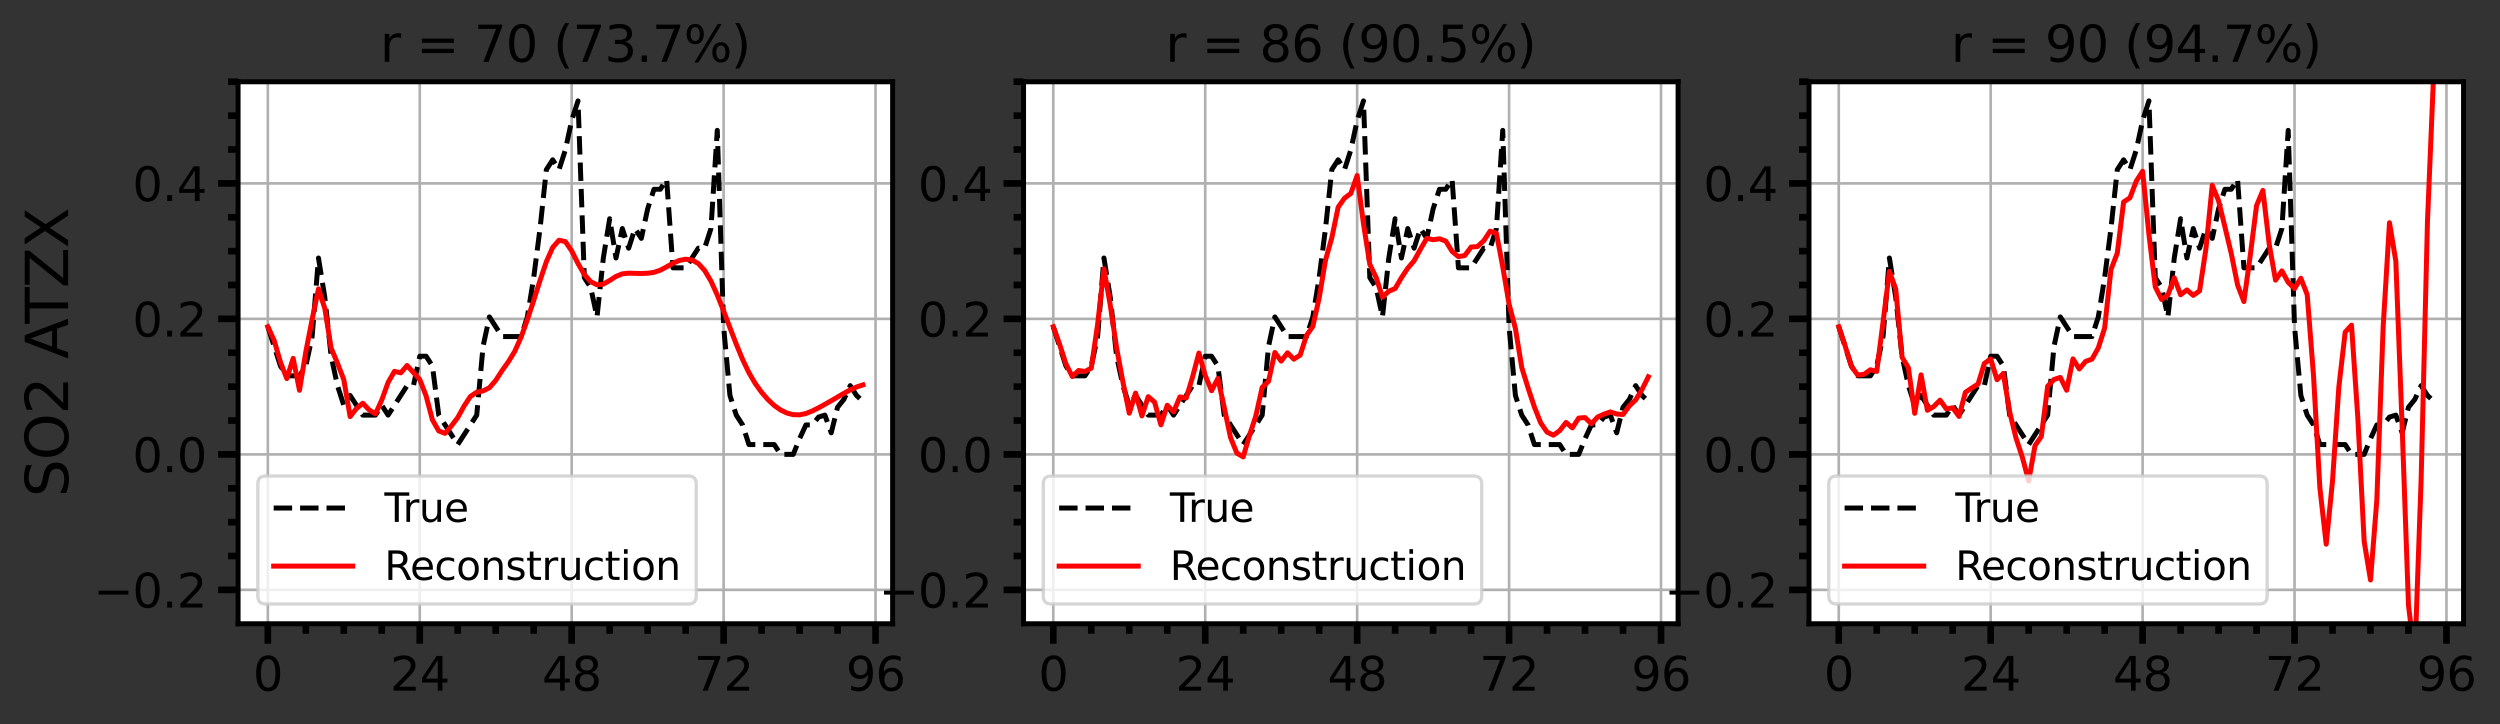 <?xml version="1.0" encoding="utf-8" standalone="no"?>
<!DOCTYPE svg PUBLIC "-//W3C//DTD SVG 1.1//EN"
  "http://www.w3.org/Graphics/SVG/1.1/DTD/svg11.dtd">
<svg xmlns:xlink="http://www.w3.org/1999/xlink" width="752.198pt" height="217.927pt" viewBox="0 0 752.198 217.927" xmlns="http://www.w3.org/2000/svg" version="1.1">
 <rect x="0" y="0" width="752.198" height="217.927" fill="#333333" stroke="none"/>
 <defs>
  <style type="text/css">*{stroke-linejoin: round; stroke-linecap: butt}</style>
 </defs>
 <g id="figure_1">
  <g id="patch_1">
   <path d="M 0 217.927 
L 752.198 217.927 
L 752.198 0 
L 0 0 
L 0 217.927 
z
" style="fill: none"/>
  </g>
  <g id="axes_1">
   <g id="patch_2">
    <path d="M 71.633 187.678 
L 268.574 187.678 
L 268.574 24.598 
L 71.633 24.598 
z
" style="fill: #ffffff"/>
   </g>
   <g id="matplotlib.axis_1">
    <g id="xtick_1">
     <g id="line2d_1">
      <path d="M 80.585 187.678 
L 80.585 24.598 
" clip-path="url(#pb3cd18df4e)" style="fill: none; stroke: #b0b0b0; stroke-width: 0.8; stroke-linecap: square"/>
     </g>
     <g id="line2d_2">
      <defs>
       <path id="m4b102b897f" d="M 0 0 
L 0 6 
" style="stroke: #000000; stroke-width: 2"/>
      </defs>
      <g>
       <use xlink:href="#m4b102b897f" x="80.585" y="187.678" style="stroke: #000000; stroke-width: 2"/>
      </g>
     </g>
     <g id="text_1">
      <!-- 0 -->
      <g transform="translate(76.131 207.815)scale(0.14 -0.14)">
       <defs>
        <path id="DejaVuSans-30" d="M 2034 4250 
Q 1547 4250 1301 3770 
Q 1056 3291 1056 2328 
Q 1056 1369 1301 889 
Q 1547 409 2034 409 
Q 2525 409 2770 889 
Q 3016 1369 3016 2328 
Q 3016 3291 2770 3770 
Q 2525 4250 2034 4250 
z
M 2034 4750 
Q 2819 4750 3233 4129 
Q 3647 3509 3647 2328 
Q 3647 1150 3233 529 
Q 2819 -91 2034 -91 
Q 1250 -91 836 529 
Q 422 1150 422 2328 
Q 422 3509 836 4129 
Q 1250 4750 2034 4750 
z
" transform="scale(0.016)"/>
       </defs>
       <use xlink:href="#DejaVuSans-30"/>
      </g>
     </g>
    </g>
    <g id="xtick_2">
     <g id="line2d_3">
      <path d="M 126.296 187.678 
L 126.296 24.598 
" clip-path="url(#pb3cd18df4e)" style="fill: none; stroke: #b0b0b0; stroke-width: 0.8; stroke-linecap: square"/>
     </g>
     <g id="line2d_4">
      <g>
       <use xlink:href="#m4b102b897f" x="126.296" y="187.678" style="stroke: #000000; stroke-width: 2"/>
      </g>
     </g>
     <g id="text_2">
      <!-- 24 -->
      <g transform="translate(117.389 207.815)scale(0.14 -0.14)">
       <defs>
        <path id="DejaVuSans-32" d="M 1228 531 
L 3431 531 
L 3431 0 
L 469 0 
L 469 531 
Q 828 903 1448 1529 
Q 2069 2156 2228 2338 
Q 2531 2678 2651 2914 
Q 2772 3150 2772 3378 
Q 2772 3750 2511 3984 
Q 2250 4219 1831 4219 
Q 1534 4219 1204 4116 
Q 875 4013 500 3803 
L 500 4441 
Q 881 4594 1212 4672 
Q 1544 4750 1819 4750 
Q 2544 4750 2975 4387 
Q 3406 4025 3406 3419 
Q 3406 3131 3298 2873 
Q 3191 2616 2906 2266 
Q 2828 2175 2409 1742 
Q 1991 1309 1228 531 
z
" transform="scale(0.016)"/>
        <path id="DejaVuSans-34" d="M 2419 4116 
L 825 1625 
L 2419 1625 
L 2419 4116 
z
M 2253 4666 
L 3047 4666 
L 3047 1625 
L 3713 1625 
L 3713 1100 
L 3047 1100 
L 3047 0 
L 2419 0 
L 2419 1100 
L 313 1100 
L 313 1709 
L 2253 4666 
z
" transform="scale(0.016)"/>
       </defs>
       <use xlink:href="#DejaVuSans-32"/>
       <use xlink:href="#DejaVuSans-34" x="63.623"/>
      </g>
     </g>
    </g>
    <g id="xtick_3">
     <g id="line2d_5">
      <path d="M 172.008 187.678 
L 172.008 24.598 
" clip-path="url(#pb3cd18df4e)" style="fill: none; stroke: #b0b0b0; stroke-width: 0.8; stroke-linecap: square"/>
     </g>
     <g id="line2d_6">
      <g>
       <use xlink:href="#m4b102b897f" x="172.008" y="187.678" style="stroke: #000000; stroke-width: 2"/>
      </g>
     </g>
     <g id="text_3">
      <!-- 48 -->
      <g transform="translate(163.1 207.815)scale(0.14 -0.14)">
       <defs>
        <path id="DejaVuSans-38" d="M 2034 2216 
Q 1584 2216 1326 1975 
Q 1069 1734 1069 1313 
Q 1069 891 1326 650 
Q 1584 409 2034 409 
Q 2484 409 2743 651 
Q 3003 894 3003 1313 
Q 3003 1734 2745 1975 
Q 2488 2216 2034 2216 
z
M 1403 2484 
Q 997 2584 770 2862 
Q 544 3141 544 3541 
Q 544 4100 942 4425 
Q 1341 4750 2034 4750 
Q 2731 4750 3128 4425 
Q 3525 4100 3525 3541 
Q 3525 3141 3298 2862 
Q 3072 2584 2669 2484 
Q 3125 2378 3379 2068 
Q 3634 1759 3634 1313 
Q 3634 634 3220 271 
Q 2806 -91 2034 -91 
Q 1263 -91 848 271 
Q 434 634 434 1313 
Q 434 1759 690 2068 
Q 947 2378 1403 2484 
z
M 1172 3481 
Q 1172 3119 1398 2916 
Q 1625 2713 2034 2713 
Q 2441 2713 2670 2916 
Q 2900 3119 2900 3481 
Q 2900 3844 2670 4047 
Q 2441 4250 2034 4250 
Q 1625 4250 1398 4047 
Q 1172 3844 1172 3481 
z
" transform="scale(0.016)"/>
       </defs>
       <use xlink:href="#DejaVuSans-34"/>
       <use xlink:href="#DejaVuSans-38" x="63.623"/>
      </g>
     </g>
    </g>
    <g id="xtick_4">
     <g id="line2d_7">
      <path d="M 217.72 187.678 
L 217.72 24.598 
" clip-path="url(#pb3cd18df4e)" style="fill: none; stroke: #b0b0b0; stroke-width: 0.8; stroke-linecap: square"/>
     </g>
     <g id="line2d_8">
      <g>
       <use xlink:href="#m4b102b897f" x="217.72" y="187.678" style="stroke: #000000; stroke-width: 2"/>
      </g>
     </g>
     <g id="text_4">
      <!-- 72 -->
      <g transform="translate(208.812 207.815)scale(0.14 -0.14)">
       <defs>
        <path id="DejaVuSans-37" d="M 525 4666 
L 3525 4666 
L 3525 4397 
L 1831 0 
L 1172 0 
L 2766 4134 
L 525 4134 
L 525 4666 
z
" transform="scale(0.016)"/>
       </defs>
       <use xlink:href="#DejaVuSans-37"/>
       <use xlink:href="#DejaVuSans-32" x="63.623"/>
      </g>
     </g>
    </g>
    <g id="xtick_5">
     <g id="line2d_9">
      <path d="M 263.431 187.678 
L 263.431 24.598 
" clip-path="url(#pb3cd18df4e)" style="fill: none; stroke: #b0b0b0; stroke-width: 0.8; stroke-linecap: square"/>
     </g>
     <g id="line2d_10">
      <g>
       <use xlink:href="#m4b102b897f" x="263.431" y="187.678" style="stroke: #000000; stroke-width: 2"/>
      </g>
     </g>
     <g id="text_5">
      <!-- 96 -->
      <g transform="translate(254.524 207.815)scale(0.14 -0.14)">
       <defs>
        <path id="DejaVuSans-39" d="M 703 97 
L 703 672 
Q 941 559 1184 500 
Q 1428 441 1663 441 
Q 2288 441 2617 861 
Q 2947 1281 2994 2138 
Q 2813 1869 2534 1725 
Q 2256 1581 1919 1581 
Q 1219 1581 811 2004 
Q 403 2428 403 3163 
Q 403 3881 828 4315 
Q 1253 4750 1959 4750 
Q 2769 4750 3195 4129 
Q 3622 3509 3622 2328 
Q 3622 1225 3098 567 
Q 2575 -91 1691 -91 
Q 1453 -91 1209 -44 
Q 966 3 703 97 
z
M 1959 2075 
Q 2384 2075 2632 2365 
Q 2881 2656 2881 3163 
Q 2881 3666 2632 3958 
Q 2384 4250 1959 4250 
Q 1534 4250 1286 3958 
Q 1038 3666 1038 3163 
Q 1038 2656 1286 2365 
Q 1534 2075 1959 2075 
z
" transform="scale(0.016)"/>
        <path id="DejaVuSans-36" d="M 2113 2584 
Q 1688 2584 1439 2293 
Q 1191 2003 1191 1497 
Q 1191 994 1439 701 
Q 1688 409 2113 409 
Q 2538 409 2786 701 
Q 3034 994 3034 1497 
Q 3034 2003 2786 2293 
Q 2538 2584 2113 2584 
z
M 3366 4563 
L 3366 3988 
Q 3128 4100 2886 4159 
Q 2644 4219 2406 4219 
Q 1781 4219 1451 3797 
Q 1122 3375 1075 2522 
Q 1259 2794 1537 2939 
Q 1816 3084 2150 3084 
Q 2853 3084 3261 2657 
Q 3669 2231 3669 1497 
Q 3669 778 3244 343 
Q 2819 -91 2113 -91 
Q 1303 -91 875 529 
Q 447 1150 447 2328 
Q 447 3434 972 4092 
Q 1497 4750 2381 4750 
Q 2619 4750 2861 4703 
Q 3103 4656 3366 4563 
z
" transform="scale(0.016)"/>
       </defs>
       <use xlink:href="#DejaVuSans-39"/>
       <use xlink:href="#DejaVuSans-36" x="63.623"/>
      </g>
     </g>
    </g>
    <g id="xtick_6">
     <g id="line2d_11">
      <defs>
       <path id="m756b0dbf30" d="M 0 0 
L 0 3 
" style="stroke: #000000; stroke-width: 2"/>
      </defs>
      <g>
       <use xlink:href="#m756b0dbf30" x="92.012" y="187.678" style="stroke: #000000; stroke-width: 2"/>
      </g>
     </g>
    </g>
    <g id="xtick_7">
     <g id="line2d_12">
      <g>
       <use xlink:href="#m756b0dbf30" x="103.44" y="187.678" style="stroke: #000000; stroke-width: 2"/>
      </g>
     </g>
    </g>
    <g id="xtick_8">
     <g id="line2d_13">
      <g>
       <use xlink:href="#m756b0dbf30" x="114.868" y="187.678" style="stroke: #000000; stroke-width: 2"/>
      </g>
     </g>
    </g>
    <g id="xtick_9">
     <g id="line2d_14">
      <g>
       <use xlink:href="#m756b0dbf30" x="137.724" y="187.678" style="stroke: #000000; stroke-width: 2"/>
      </g>
     </g>
    </g>
    <g id="xtick_10">
     <g id="line2d_15">
      <g>
       <use xlink:href="#m756b0dbf30" x="149.152" y="187.678" style="stroke: #000000; stroke-width: 2"/>
      </g>
     </g>
    </g>
    <g id="xtick_11">
     <g id="line2d_16">
      <g>
       <use xlink:href="#m756b0dbf30" x="160.58" y="187.678" style="stroke: #000000; stroke-width: 2"/>
      </g>
     </g>
    </g>
    <g id="xtick_12">
     <g id="line2d_17">
      <g>
       <use xlink:href="#m756b0dbf30" x="183.436" y="187.678" style="stroke: #000000; stroke-width: 2"/>
      </g>
     </g>
    </g>
    <g id="xtick_13">
     <g id="line2d_18">
      <g>
       <use xlink:href="#m756b0dbf30" x="194.864" y="187.678" style="stroke: #000000; stroke-width: 2"/>
      </g>
     </g>
    </g>
    <g id="xtick_14">
     <g id="line2d_19">
      <g>
       <use xlink:href="#m756b0dbf30" x="206.292" y="187.678" style="stroke: #000000; stroke-width: 2"/>
      </g>
     </g>
    </g>
    <g id="xtick_15">
     <g id="line2d_20">
      <g>
       <use xlink:href="#m756b0dbf30" x="229.148" y="187.678" style="stroke: #000000; stroke-width: 2"/>
      </g>
     </g>
    </g>
    <g id="xtick_16">
     <g id="line2d_21">
      <g>
       <use xlink:href="#m756b0dbf30" x="240.575" y="187.678" style="stroke: #000000; stroke-width: 2"/>
      </g>
     </g>
    </g>
    <g id="xtick_17">
     <g id="line2d_22">
      <g>
       <use xlink:href="#m756b0dbf30" x="252.003" y="187.678" style="stroke: #000000; stroke-width: 2"/>
      </g>
     </g>
    </g>
   </g>
   <g id="matplotlib.axis_2">
    <g id="ytick_1">
     <g id="line2d_23">
      <path d="M 71.633 177.485 
L 268.574 177.485 
" clip-path="url(#pb3cd18df4e)" style="fill: none; stroke: #b0b0b0; stroke-width: 0.8; stroke-linecap: square"/>
     </g>
     <g id="line2d_24">
      <defs>
       <path id="m29f025a87b" d="M 0 0 
L -6 0 
" style="stroke: #000000; stroke-width: 2"/>
      </defs>
      <g>
       <use xlink:href="#m29f025a87b" x="71.633" y="177.485" style="stroke: #000000; stroke-width: 2"/>
      </g>
     </g>
     <g id="text_6">
      <!-- −0.2 -->
      <g transform="translate(28.137 182.804)scale(0.14 -0.14)">
       <defs>
        <path id="DejaVuSans-2212" d="M 678 2272 
L 4684 2272 
L 4684 1741 
L 678 1741 
L 678 2272 
z
" transform="scale(0.016)"/>
        <path id="DejaVuSans-2e" d="M 684 794 
L 1344 794 
L 1344 0 
L 684 0 
L 684 794 
z
" transform="scale(0.016)"/>
       </defs>
       <use xlink:href="#DejaVuSans-2212"/>
       <use xlink:href="#DejaVuSans-30" x="83.789"/>
       <use xlink:href="#DejaVuSans-2e" x="147.412"/>
       <use xlink:href="#DejaVuSans-32" x="179.199"/>
      </g>
     </g>
    </g>
    <g id="ytick_2">
     <g id="line2d_25">
      <path d="M 71.633 136.715 
L 268.574 136.715 
" clip-path="url(#pb3cd18df4e)" style="fill: none; stroke: #b0b0b0; stroke-width: 0.8; stroke-linecap: square"/>
     </g>
     <g id="line2d_26">
      <g>
       <use xlink:href="#m29f025a87b" x="71.633" y="136.715" style="stroke: #000000; stroke-width: 2"/>
      </g>
     </g>
     <g id="text_7">
      <!-- 0.0 -->
      <g transform="translate(39.868 142.034)scale(0.14 -0.14)">
       <use xlink:href="#DejaVuSans-30"/>
       <use xlink:href="#DejaVuSans-2e" x="63.623"/>
       <use xlink:href="#DejaVuSans-30" x="95.41"/>
      </g>
     </g>
    </g>
    <g id="ytick_3">
     <g id="line2d_27">
      <path d="M 71.633 95.945 
L 268.574 95.945 
" clip-path="url(#pb3cd18df4e)" style="fill: none; stroke: #b0b0b0; stroke-width: 0.8; stroke-linecap: square"/>
     </g>
     <g id="line2d_28">
      <g>
       <use xlink:href="#m29f025a87b" x="71.633" y="95.945" style="stroke: #000000; stroke-width: 2"/>
      </g>
     </g>
     <g id="text_8">
      <!-- 0.2 -->
      <g transform="translate(39.868 101.264)scale(0.14 -0.14)">
       <use xlink:href="#DejaVuSans-30"/>
       <use xlink:href="#DejaVuSans-2e" x="63.623"/>
       <use xlink:href="#DejaVuSans-32" x="95.41"/>
      </g>
     </g>
    </g>
    <g id="ytick_4">
     <g id="line2d_29">
      <path d="M 71.633 55.175 
L 268.574 55.175 
" clip-path="url(#pb3cd18df4e)" style="fill: none; stroke: #b0b0b0; stroke-width: 0.8; stroke-linecap: square"/>
     </g>
     <g id="line2d_30">
      <g>
       <use xlink:href="#m29f025a87b" x="71.633" y="55.175" style="stroke: #000000; stroke-width: 2"/>
      </g>
     </g>
     <g id="text_9">
      <!-- 0.4 -->
      <g transform="translate(39.868 60.494)scale(0.14 -0.14)">
       <use xlink:href="#DejaVuSans-30"/>
       <use xlink:href="#DejaVuSans-2e" x="63.623"/>
       <use xlink:href="#DejaVuSans-34" x="95.41"/>
      </g>
     </g>
    </g>
    <g id="ytick_5">
     <g id="line2d_31">
      <defs>
       <path id="m6d7a4b6258" d="M 0 0 
L -3 0 
" style="stroke: #000000; stroke-width: 2"/>
      </defs>
      <g>
       <use xlink:href="#m6d7a4b6258" x="71.633" y="167.293" style="stroke: #000000; stroke-width: 2"/>
      </g>
     </g>
    </g>
    <g id="ytick_6">
     <g id="line2d_32">
      <g>
       <use xlink:href="#m6d7a4b6258" x="71.633" y="157.1" style="stroke: #000000; stroke-width: 2"/>
      </g>
     </g>
    </g>
    <g id="ytick_7">
     <g id="line2d_33">
      <g>
       <use xlink:href="#m6d7a4b6258" x="71.633" y="146.908" style="stroke: #000000; stroke-width: 2"/>
      </g>
     </g>
    </g>
    <g id="ytick_8">
     <g id="line2d_34">
      <g>
       <use xlink:href="#m6d7a4b6258" x="71.633" y="126.523" style="stroke: #000000; stroke-width: 2"/>
      </g>
     </g>
    </g>
    <g id="ytick_9">
     <g id="line2d_35">
      <g>
       <use xlink:href="#m6d7a4b6258" x="71.633" y="116.33" style="stroke: #000000; stroke-width: 2"/>
      </g>
     </g>
    </g>
    <g id="ytick_10">
     <g id="line2d_36">
      <g>
       <use xlink:href="#m6d7a4b6258" x="71.633" y="106.138" style="stroke: #000000; stroke-width: 2"/>
      </g>
     </g>
    </g>
    <g id="ytick_11">
     <g id="line2d_37">
      <g>
       <use xlink:href="#m6d7a4b6258" x="71.633" y="85.753" style="stroke: #000000; stroke-width: 2"/>
      </g>
     </g>
    </g>
    <g id="ytick_12">
     <g id="line2d_38">
      <g>
       <use xlink:href="#m6d7a4b6258" x="71.633" y="75.56" style="stroke: #000000; stroke-width: 2"/>
      </g>
     </g>
    </g>
    <g id="ytick_13">
     <g id="line2d_39">
      <g>
       <use xlink:href="#m6d7a4b6258" x="71.633" y="65.368" style="stroke: #000000; stroke-width: 2"/>
      </g>
     </g>
    </g>
    <g id="ytick_14">
     <g id="line2d_40">
      <g>
       <use xlink:href="#m6d7a4b6258" x="71.633" y="44.983" style="stroke: #000000; stroke-width: 2"/>
      </g>
     </g>
    </g>
    <g id="ytick_15">
     <g id="line2d_41">
      <g>
       <use xlink:href="#m6d7a4b6258" x="71.633" y="34.79" style="stroke: #000000; stroke-width: 2"/>
      </g>
     </g>
    </g>
    <g id="ytick_16">
     <g id="line2d_42">
      <g>
       <use xlink:href="#m6d7a4b6258" x="71.633" y="24.598" style="stroke: #000000; stroke-width: 2"/>
      </g>
     </g>
    </g>
    <g id="text_10">
     <!-- SO2 ATZX -->
     <g transform="translate(20.497 149.568)rotate(-90)scale(0.175 -0.175)">
      <defs>
       <path id="DejaVuSans-53" d="M 3425 4513 
L 3425 3897 
Q 3066 4069 2747 4153 
Q 2428 4238 2131 4238 
Q 1616 4238 1336 4038 
Q 1056 3838 1056 3469 
Q 1056 3159 1242 3001 
Q 1428 2844 1947 2747 
L 2328 2669 
Q 3034 2534 3370 2195 
Q 3706 1856 3706 1288 
Q 3706 609 3251 259 
Q 2797 -91 1919 -91 
Q 1588 -91 1214 -16 
Q 841 59 441 206 
L 441 856 
Q 825 641 1194 531 
Q 1563 422 1919 422 
Q 2459 422 2753 634 
Q 3047 847 3047 1241 
Q 3047 1584 2836 1778 
Q 2625 1972 2144 2069 
L 1759 2144 
Q 1053 2284 737 2584 
Q 422 2884 422 3419 
Q 422 4038 858 4394 
Q 1294 4750 2059 4750 
Q 2388 4750 2728 4690 
Q 3069 4631 3425 4513 
z
" transform="scale(0.016)"/>
       <path id="DejaVuSans-4f" d="M 2522 4238 
Q 1834 4238 1429 3725 
Q 1025 3213 1025 2328 
Q 1025 1447 1429 934 
Q 1834 422 2522 422 
Q 3209 422 3611 934 
Q 4013 1447 4013 2328 
Q 4013 3213 3611 3725 
Q 3209 4238 2522 4238 
z
M 2522 4750 
Q 3503 4750 4090 4092 
Q 4678 3434 4678 2328 
Q 4678 1225 4090 567 
Q 3503 -91 2522 -91 
Q 1538 -91 948 565 
Q 359 1222 359 2328 
Q 359 3434 948 4092 
Q 1538 4750 2522 4750 
z
" transform="scale(0.016)"/>
       <path id="DejaVuSans-20" transform="scale(0.016)"/>
       <path id="DejaVuSans-41" d="M 2188 4044 
L 1331 1722 
L 3047 1722 
L 2188 4044 
z
M 1831 4666 
L 2547 4666 
L 4325 0 
L 3669 0 
L 3244 1197 
L 1141 1197 
L 716 0 
L 50 0 
L 1831 4666 
z
" transform="scale(0.016)"/>
       <path id="DejaVuSans-54" d="M -19 4666 
L 3928 4666 
L 3928 4134 
L 2272 4134 
L 2272 0 
L 1638 0 
L 1638 4134 
L -19 4134 
L -19 4666 
z
" transform="scale(0.016)"/>
       <path id="DejaVuSans-5a" d="M 359 4666 
L 4025 4666 
L 4025 4184 
L 1075 531 
L 4097 531 
L 4097 0 
L 288 0 
L 288 481 
L 3238 4134 
L 359 4134 
L 359 4666 
z
" transform="scale(0.016)"/>
       <path id="DejaVuSans-58" d="M 403 4666 
L 1081 4666 
L 2241 2931 
L 3406 4666 
L 4084 4666 
L 2584 2425 
L 4184 0 
L 3506 0 
L 2194 1984 
L 872 0 
L 191 0 
L 1856 2491 
L 403 4666 
z
" transform="scale(0.016)"/>
      </defs>
      <use xlink:href="#DejaVuSans-53"/>
      <use xlink:href="#DejaVuSans-4f" x="63.477"/>
      <use xlink:href="#DejaVuSans-32" x="142.188"/>
      <use xlink:href="#DejaVuSans-20" x="205.811"/>
      <use xlink:href="#DejaVuSans-41" x="237.598"/>
      <use xlink:href="#DejaVuSans-54" x="298.256"/>
      <use xlink:href="#DejaVuSans-5a" x="359.34"/>
      <use xlink:href="#DejaVuSans-58" x="427.846"/>
     </g>
    </g>
   </g>
   <g id="line2d_43">
    <path d="M 80.585 98.309 
L 82.489 104.217 
L 84.394 110.126 
L 86.298 113.08 
L 88.203 113.08 
L 90.108 113.08 
L 92.012 110.126 
L 93.917 101.263 
L 95.822 77.628 
L 97.726 89.446 
L 99.631 107.172 
L 101.536 116.035 
L 103.44 121.943 
L 105.345 118.989 
L 107.25 121.943 
L 109.154 124.898 
L 111.059 124.898 
L 112.964 124.898 
L 114.868 121.943 
L 116.773 124.898 
L 118.678 121.943 
L 120.582 118.989 
L 122.487 116.035 
L 124.392 116.035 
L 126.296 107.172 
L 128.201 107.172 
L 130.106 110.126 
L 132.01 124.898 
L 133.915 127.852 
L 135.819 130.806 
L 137.724 133.761 
L 139.629 130.806 
L 141.533 127.852 
L 143.438 124.898 
L 145.343 104.217 
L 147.247 95.354 
L 149.152 98.309 
L 151.057 101.263 
L 152.961 101.263 
L 154.866 101.263 
L 156.771 101.263 
L 158.675 95.354 
L 160.58 83.537 
L 162.485 68.765 
L 164.389 51.039 
L 166.294 48.085 
L 168.199 51.039 
L 170.103 45.13 
L 172.008 36.267 
L 173.913 30.359 
L 175.817 83.537 
L 177.722 86.491 
L 179.627 95.354 
L 181.531 77.628 
L 183.436 65.811 
L 185.34 77.628 
L 187.245 68.765 
L 189.15 74.674 
L 191.054 68.765 
L 192.959 71.72 
L 194.864 62.856 
L 196.768 56.948 
L 198.673 56.948 
L 200.578 53.993 
L 202.482 80.583 
L 204.387 80.583 
L 206.292 80.583 
L 208.196 77.628 
L 210.101 74.674 
L 212.006 74.674 
L 213.91 68.765 
L 215.815 39.222 
L 217.72 98.309 
L 219.624 118.989 
L 221.529 124.898 
L 223.434 127.852 
L 225.338 133.761 
L 227.243 133.761 
L 229.148 133.761 
L 231.052 133.761 
L 232.957 133.761 
L 234.861 136.715 
L 236.766 136.715 
L 238.671 136.715 
L 240.575 131.988 
L 242.48 127.852 
L 244.385 127.852 
L 246.289 125.489 
L 248.194 124.898 
L 250.099 130.216 
L 252.003 122.534 
L 253.908 120.171 
L 255.813 116.035 
L 257.717 118.989 
L 259.622 120.762 
" clip-path="url(#pb3cd18df4e)" style="fill: none; stroke-dasharray: 5.55,2.4; stroke-dashoffset: 0; stroke: #000000; stroke-width: 1.5"/>
   </g>
   <g id="line2d_44">
    <path d="M 80.585 98.309 
L 82.489 102.438 
L 84.394 108.995 
L 86.298 113.909 
L 88.203 107.823 
L 90.108 117.433 
L 92.012 105.865 
L 93.917 96.075 
L 95.822 86.921 
L 97.726 92.795 
L 99.631 104.759 
L 101.536 109.269 
L 103.44 114.233 
L 105.345 125.349 
L 107.25 122.907 
L 109.154 121.326 
L 111.059 123.328 
L 112.964 124.53 
L 114.868 120.351 
L 116.773 115.06 
L 118.678 111.739 
L 120.582 112.185 
L 122.487 109.968 
L 124.392 112.101 
L 126.296 114.194 
L 128.201 119.124 
L 130.106 126.323 
L 132.01 129.659 
L 133.915 130.395 
L 135.819 128.141 
L 137.724 125.63 
L 139.629 122.169 
L 141.533 119.281 
L 143.438 118.004 
L 145.343 117.614 
L 147.247 116.667 
L 149.152 114.462 
L 151.057 111.505 
L 152.961 108.839 
L 154.866 105.734 
L 156.771 101.465 
L 158.675 96.182 
L 160.58 90.4 
L 162.485 84.386 
L 164.389 78.728 
L 166.294 74.456 
L 168.199 72.283 
L 170.103 72.696 
L 172.008 75.482 
L 173.913 79.296 
L 175.817 82.607 
L 177.722 84.744 
L 179.627 85.691 
L 181.531 85.478 
L 183.436 84.403 
L 185.34 83.17 
L 187.245 82.394 
L 189.15 82.189 
L 191.054 82.251 
L 192.959 82.283 
L 194.864 82.21 
L 196.768 81.946 
L 198.673 81.3 
L 200.578 80.285 
L 202.482 79.202 
L 204.387 78.374 
L 206.292 77.991 
L 208.196 78.221 
L 210.101 79.275 
L 212.006 81.365 
L 213.91 84.582 
L 215.815 88.767 
L 217.72 93.561 
L 219.624 98.594 
L 221.529 103.563 
L 223.434 108.168 
L 225.338 112.145 
L 227.243 115.402 
L 229.148 118.044 
L 231.052 120.224 
L 232.957 122.002 
L 234.861 123.356 
L 236.766 124.276 
L 238.671 124.77 
L 240.575 124.819 
L 242.48 124.419 
L 244.385 123.66 
L 246.289 122.702 
L 248.194 121.661 
L 250.099 120.578 
L 252.003 119.462 
L 253.908 118.35 
L 255.813 117.311 
L 257.717 116.438 
L 259.622 115.814 
" clip-path="url(#pb3cd18df4e)" style="fill: none; stroke: #ff0000; stroke-width: 1.5; stroke-linecap: square"/>
   </g>
   <g id="patch_3">
    <path d="M 71.633 187.678 
L 71.633 24.598 
" style="fill: none; stroke: #000000; stroke-width: 1.5; stroke-linejoin: miter; stroke-linecap: square"/>
   </g>
   <g id="patch_4">
    <path d="M 268.574 187.678 
L 268.574 24.598 
" style="fill: none; stroke: #000000; stroke-width: 1.5; stroke-linejoin: miter; stroke-linecap: square"/>
   </g>
   <g id="patch_5">
    <path d="M 71.633 187.678 
L 268.574 187.678 
" style="fill: none; stroke: #000000; stroke-width: 1.5; stroke-linejoin: miter; stroke-linecap: square"/>
   </g>
   <g id="patch_6">
    <path d="M 71.633 24.598 
L 268.574 24.598 
" style="fill: none; stroke: #000000; stroke-width: 1.5; stroke-linejoin: miter; stroke-linecap: square"/>
   </g>
   <g id="text_11">
    <!-- r = 70 (73.7%) -->
    <g transform="translate(114.363 18.598)scale(0.15 -0.15)">
     <defs>
      <path id="DejaVuSans-72" d="M 2631 2963 
Q 2534 3019 2420 3045 
Q 2306 3072 2169 3072 
Q 1681 3072 1420 2755 
Q 1159 2438 1159 1844 
L 1159 0 
L 581 0 
L 581 3500 
L 1159 3500 
L 1159 2956 
Q 1341 3275 1631 3429 
Q 1922 3584 2338 3584 
Q 2397 3584 2469 3576 
Q 2541 3569 2628 3553 
L 2631 2963 
z
" transform="scale(0.016)"/>
      <path id="DejaVuSans-3d" d="M 678 2906 
L 4684 2906 
L 4684 2381 
L 678 2381 
L 678 2906 
z
M 678 1631 
L 4684 1631 
L 4684 1100 
L 678 1100 
L 678 1631 
z
" transform="scale(0.016)"/>
      <path id="DejaVuSans-28" d="M 1984 4856 
Q 1566 4138 1362 3434 
Q 1159 2731 1159 2009 
Q 1159 1288 1364 580 
Q 1569 -128 1984 -844 
L 1484 -844 
Q 1016 -109 783 600 
Q 550 1309 550 2009 
Q 550 2706 781 3412 
Q 1013 4119 1484 4856 
L 1984 4856 
z
" transform="scale(0.016)"/>
      <path id="DejaVuSans-33" d="M 2597 2516 
Q 3050 2419 3304 2112 
Q 3559 1806 3559 1356 
Q 3559 666 3084 287 
Q 2609 -91 1734 -91 
Q 1441 -91 1130 -33 
Q 819 25 488 141 
L 488 750 
Q 750 597 1062 519 
Q 1375 441 1716 441 
Q 2309 441 2620 675 
Q 2931 909 2931 1356 
Q 2931 1769 2642 2001 
Q 2353 2234 1838 2234 
L 1294 2234 
L 1294 2753 
L 1863 2753 
Q 2328 2753 2575 2939 
Q 2822 3125 2822 3475 
Q 2822 3834 2567 4026 
Q 2313 4219 1838 4219 
Q 1578 4219 1281 4162 
Q 984 4106 628 3988 
L 628 4550 
Q 988 4650 1302 4700 
Q 1616 4750 1894 4750 
Q 2613 4750 3031 4423 
Q 3450 4097 3450 3541 
Q 3450 3153 3228 2886 
Q 3006 2619 2597 2516 
z
" transform="scale(0.016)"/>
      <path id="DejaVuSans-25" d="M 4653 2053 
Q 4381 2053 4226 1822 
Q 4072 1591 4072 1178 
Q 4072 772 4226 539 
Q 4381 306 4653 306 
Q 4919 306 5073 539 
Q 5228 772 5228 1178 
Q 5228 1588 5073 1820 
Q 4919 2053 4653 2053 
z
M 4653 2450 
Q 5147 2450 5437 2106 
Q 5728 1763 5728 1178 
Q 5728 594 5436 251 
Q 5144 -91 4653 -91 
Q 4153 -91 3862 251 
Q 3572 594 3572 1178 
Q 3572 1766 3864 2108 
Q 4156 2450 4653 2450 
z
M 1428 4353 
Q 1159 4353 1004 4120 
Q 850 3888 850 3481 
Q 850 3069 1003 2837 
Q 1156 2606 1428 2606 
Q 1700 2606 1854 2837 
Q 2009 3069 2009 3481 
Q 2009 3884 1853 4118 
Q 1697 4353 1428 4353 
z
M 4250 4750 
L 4750 4750 
L 1831 -91 
L 1331 -91 
L 4250 4750 
z
M 1428 4750 
Q 1922 4750 2215 4408 
Q 2509 4066 2509 3481 
Q 2509 2891 2217 2550 
Q 1925 2209 1428 2209 
Q 931 2209 642 2551 
Q 353 2894 353 3481 
Q 353 4063 643 4406 
Q 934 4750 1428 4750 
z
" transform="scale(0.016)"/>
      <path id="DejaVuSans-29" d="M 513 4856 
L 1013 4856 
Q 1481 4119 1714 3412 
Q 1947 2706 1947 2009 
Q 1947 1309 1714 600 
Q 1481 -109 1013 -844 
L 513 -844 
Q 928 -128 1133 580 
Q 1338 1288 1338 2009 
Q 1338 2731 1133 3434 
Q 928 4138 513 4856 
z
" transform="scale(0.016)"/>
     </defs>
     <use xlink:href="#DejaVuSans-72"/>
     <use xlink:href="#DejaVuSans-20" x="41.113"/>
     <use xlink:href="#DejaVuSans-3d" x="72.9"/>
     <use xlink:href="#DejaVuSans-20" x="156.689"/>
     <use xlink:href="#DejaVuSans-37" x="188.477"/>
     <use xlink:href="#DejaVuSans-30" x="252.1"/>
     <use xlink:href="#DejaVuSans-20" x="315.723"/>
     <use xlink:href="#DejaVuSans-28" x="347.51"/>
     <use xlink:href="#DejaVuSans-37" x="386.523"/>
     <use xlink:href="#DejaVuSans-33" x="450.146"/>
     <use xlink:href="#DejaVuSans-2e" x="513.77"/>
     <use xlink:href="#DejaVuSans-37" x="545.557"/>
     <use xlink:href="#DejaVuSans-25" x="609.18"/>
     <use xlink:href="#DejaVuSans-29" x="704.199"/>
    </g>
   </g>
   <g id="legend_1">
    <g id="patch_7">
     <path d="M 79.963 181.728 
L 207.099 181.728 
Q 209.479 181.728 209.479 179.348 
L 209.479 145.604 
Q 209.479 143.224 207.099 143.224 
L 79.963 143.224 
Q 77.583 143.224 77.583 145.604 
L 77.583 179.348 
Q 77.583 181.728 79.963 181.728 
z
" style="fill: #ffffff; opacity: 0.8; stroke: #cccccc; stroke-linejoin: miter"/>
    </g>
    <g id="line2d_45">
     <path d="M 82.343 152.861 
L 94.243 152.861 
L 106.143 152.861 
" style="fill: none; stroke-dasharray: 5.55,2.4; stroke-dashoffset: 0; stroke: #000000; stroke-width: 1.5"/>
    </g>
    <g id="text_12">
     <!-- True -->
     <g transform="translate(115.663 157.026)scale(0.119 -0.119)">
      <defs>
       <path id="DejaVuSans-75" d="M 544 1381 
L 544 3500 
L 1119 3500 
L 1119 1403 
Q 1119 906 1312 657 
Q 1506 409 1894 409 
Q 2359 409 2629 706 
Q 2900 1003 2900 1516 
L 2900 3500 
L 3475 3500 
L 3475 0 
L 2900 0 
L 2900 538 
Q 2691 219 2414 64 
Q 2138 -91 1772 -91 
Q 1169 -91 856 284 
Q 544 659 544 1381 
z
M 1991 3584 
L 1991 3584 
z
" transform="scale(0.016)"/>
       <path id="DejaVuSans-65" d="M 3597 1894 
L 3597 1613 
L 953 1613 
Q 991 1019 1311 708 
Q 1631 397 2203 397 
Q 2534 397 2845 478 
Q 3156 559 3463 722 
L 3463 178 
Q 3153 47 2828 -22 
Q 2503 -91 2169 -91 
Q 1331 -91 842 396 
Q 353 884 353 1716 
Q 353 2575 817 3079 
Q 1281 3584 2069 3584 
Q 2775 3584 3186 3129 
Q 3597 2675 3597 1894 
z
M 3022 2063 
Q 3016 2534 2758 2815 
Q 2500 3097 2075 3097 
Q 1594 3097 1305 2825 
Q 1016 2553 972 2059 
L 3022 2063 
z
" transform="scale(0.016)"/>
      </defs>
      <use xlink:href="#DejaVuSans-54"/>
      <use xlink:href="#DejaVuSans-72" x="46.334"/>
      <use xlink:href="#DejaVuSans-75" x="87.447"/>
      <use xlink:href="#DejaVuSans-65" x="150.826"/>
     </g>
    </g>
    <g id="line2d_46">
     <path d="M 82.343 170.328 
L 94.243 170.328 
L 106.143 170.328 
" style="fill: none; stroke: #ff0000; stroke-width: 1.5; stroke-linecap: square"/>
    </g>
    <g id="text_13">
     <!-- Reconstruction -->
     <g transform="translate(115.663 174.493)scale(0.119 -0.119)">
      <defs>
       <path id="DejaVuSans-52" d="M 2841 2188 
Q 3044 2119 3236 1894 
Q 3428 1669 3622 1275 
L 4263 0 
L 3584 0 
L 2988 1197 
Q 2756 1666 2539 1819 
Q 2322 1972 1947 1972 
L 1259 1972 
L 1259 0 
L 628 0 
L 628 4666 
L 2053 4666 
Q 2853 4666 3247 4331 
Q 3641 3997 3641 3322 
Q 3641 2881 3436 2590 
Q 3231 2300 2841 2188 
z
M 1259 4147 
L 1259 2491 
L 2053 2491 
Q 2509 2491 2742 2702 
Q 2975 2913 2975 3322 
Q 2975 3731 2742 3939 
Q 2509 4147 2053 4147 
L 1259 4147 
z
" transform="scale(0.016)"/>
       <path id="DejaVuSans-63" d="M 3122 3366 
L 3122 2828 
Q 2878 2963 2633 3030 
Q 2388 3097 2138 3097 
Q 1578 3097 1268 2742 
Q 959 2388 959 1747 
Q 959 1106 1268 751 
Q 1578 397 2138 397 
Q 2388 397 2633 464 
Q 2878 531 3122 666 
L 3122 134 
Q 2881 22 2623 -34 
Q 2366 -91 2075 -91 
Q 1284 -91 818 406 
Q 353 903 353 1747 
Q 353 2603 823 3093 
Q 1294 3584 2113 3584 
Q 2378 3584 2631 3529 
Q 2884 3475 3122 3366 
z
" transform="scale(0.016)"/>
       <path id="DejaVuSans-6f" d="M 1959 3097 
Q 1497 3097 1228 2736 
Q 959 2375 959 1747 
Q 959 1119 1226 758 
Q 1494 397 1959 397 
Q 2419 397 2687 759 
Q 2956 1122 2956 1747 
Q 2956 2369 2687 2733 
Q 2419 3097 1959 3097 
z
M 1959 3584 
Q 2709 3584 3137 3096 
Q 3566 2609 3566 1747 
Q 3566 888 3137 398 
Q 2709 -91 1959 -91 
Q 1206 -91 779 398 
Q 353 888 353 1747 
Q 353 2609 779 3096 
Q 1206 3584 1959 3584 
z
" transform="scale(0.016)"/>
       <path id="DejaVuSans-6e" d="M 3513 2113 
L 3513 0 
L 2938 0 
L 2938 2094 
Q 2938 2591 2744 2837 
Q 2550 3084 2163 3084 
Q 1697 3084 1428 2787 
Q 1159 2491 1159 1978 
L 1159 0 
L 581 0 
L 581 3500 
L 1159 3500 
L 1159 2956 
Q 1366 3272 1645 3428 
Q 1925 3584 2291 3584 
Q 2894 3584 3203 3211 
Q 3513 2838 3513 2113 
z
" transform="scale(0.016)"/>
       <path id="DejaVuSans-73" d="M 2834 3397 
L 2834 2853 
Q 2591 2978 2328 3040 
Q 2066 3103 1784 3103 
Q 1356 3103 1142 2972 
Q 928 2841 928 2578 
Q 928 2378 1081 2264 
Q 1234 2150 1697 2047 
L 1894 2003 
Q 2506 1872 2764 1633 
Q 3022 1394 3022 966 
Q 3022 478 2636 193 
Q 2250 -91 1575 -91 
Q 1294 -91 989 -36 
Q 684 19 347 128 
L 347 722 
Q 666 556 975 473 
Q 1284 391 1588 391 
Q 1994 391 2212 530 
Q 2431 669 2431 922 
Q 2431 1156 2273 1281 
Q 2116 1406 1581 1522 
L 1381 1569 
Q 847 1681 609 1914 
Q 372 2147 372 2553 
Q 372 3047 722 3315 
Q 1072 3584 1716 3584 
Q 2034 3584 2315 3537 
Q 2597 3491 2834 3397 
z
" transform="scale(0.016)"/>
       <path id="DejaVuSans-74" d="M 1172 4494 
L 1172 3500 
L 2356 3500 
L 2356 3053 
L 1172 3053 
L 1172 1153 
Q 1172 725 1289 603 
Q 1406 481 1766 481 
L 2356 481 
L 2356 0 
L 1766 0 
Q 1100 0 847 248 
Q 594 497 594 1153 
L 594 3053 
L 172 3053 
L 172 3500 
L 594 3500 
L 594 4494 
L 1172 4494 
z
" transform="scale(0.016)"/>
       <path id="DejaVuSans-69" d="M 603 3500 
L 1178 3500 
L 1178 0 
L 603 0 
L 603 3500 
z
M 603 4863 
L 1178 4863 
L 1178 4134 
L 603 4134 
L 603 4863 
z
" transform="scale(0.016)"/>
      </defs>
      <use xlink:href="#DejaVuSans-52"/>
      <use xlink:href="#DejaVuSans-65" x="64.982"/>
      <use xlink:href="#DejaVuSans-63" x="126.506"/>
      <use xlink:href="#DejaVuSans-6f" x="181.486"/>
      <use xlink:href="#DejaVuSans-6e" x="242.668"/>
      <use xlink:href="#DejaVuSans-73" x="306.047"/>
      <use xlink:href="#DejaVuSans-74" x="358.146"/>
      <use xlink:href="#DejaVuSans-72" x="397.355"/>
      <use xlink:href="#DejaVuSans-75" x="438.469"/>
      <use xlink:href="#DejaVuSans-63" x="501.848"/>
      <use xlink:href="#DejaVuSans-74" x="556.828"/>
      <use xlink:href="#DejaVuSans-69" x="596.037"/>
      <use xlink:href="#DejaVuSans-6f" x="623.82"/>
      <use xlink:href="#DejaVuSans-6e" x="685.002"/>
     </g>
    </g>
   </g>
  </g>
  <g id="axes_2">
   <g id="patch_8">
    <path d="M 307.962 187.678 
L 504.903 187.678 
L 504.903 24.598 
L 307.962 24.598 
z
" style="fill: #ffffff"/>
   </g>
   <g id="matplotlib.axis_3">
    <g id="xtick_18">
     <g id="line2d_47">
      <path d="M 316.914 187.678 
L 316.914 24.598 
" clip-path="url(#p37a5a57bd2)" style="fill: none; stroke: #b0b0b0; stroke-width: 0.8; stroke-linecap: square"/>
     </g>
     <g id="line2d_48">
      <g>
       <use xlink:href="#m4b102b897f" x="316.914" y="187.678" style="stroke: #000000; stroke-width: 2"/>
      </g>
     </g>
     <g id="text_14">
      <!-- 0 -->
      <g transform="translate(312.46 207.815)scale(0.14 -0.14)">
       <use xlink:href="#DejaVuSans-30"/>
      </g>
     </g>
    </g>
    <g id="xtick_19">
     <g id="line2d_49">
      <path d="M 362.626 187.678 
L 362.626 24.598 
" clip-path="url(#p37a5a57bd2)" style="fill: none; stroke: #b0b0b0; stroke-width: 0.8; stroke-linecap: square"/>
     </g>
     <g id="line2d_50">
      <g>
       <use xlink:href="#m4b102b897f" x="362.626" y="187.678" style="stroke: #000000; stroke-width: 2"/>
      </g>
     </g>
     <g id="text_15">
      <!-- 24 -->
      <g transform="translate(353.718 207.815)scale(0.14 -0.14)">
       <use xlink:href="#DejaVuSans-32"/>
       <use xlink:href="#DejaVuSans-34" x="63.623"/>
      </g>
     </g>
    </g>
    <g id="xtick_20">
     <g id="line2d_51">
      <path d="M 408.337 187.678 
L 408.337 24.598 
" clip-path="url(#p37a5a57bd2)" style="fill: none; stroke: #b0b0b0; stroke-width: 0.8; stroke-linecap: square"/>
     </g>
     <g id="line2d_52">
      <g>
       <use xlink:href="#m4b102b897f" x="408.337" y="187.678" style="stroke: #000000; stroke-width: 2"/>
      </g>
     </g>
     <g id="text_16">
      <!-- 48 -->
      <g transform="translate(399.43 207.815)scale(0.14 -0.14)">
       <use xlink:href="#DejaVuSans-34"/>
       <use xlink:href="#DejaVuSans-38" x="63.623"/>
      </g>
     </g>
    </g>
    <g id="xtick_21">
     <g id="line2d_53">
      <path d="M 454.049 187.678 
L 454.049 24.598 
" clip-path="url(#p37a5a57bd2)" style="fill: none; stroke: #b0b0b0; stroke-width: 0.8; stroke-linecap: square"/>
     </g>
     <g id="line2d_54">
      <g>
       <use xlink:href="#m4b102b897f" x="454.049" y="187.678" style="stroke: #000000; stroke-width: 2"/>
      </g>
     </g>
     <g id="text_17">
      <!-- 72 -->
      <g transform="translate(445.141 207.815)scale(0.14 -0.14)">
       <use xlink:href="#DejaVuSans-37"/>
       <use xlink:href="#DejaVuSans-32" x="63.623"/>
      </g>
     </g>
    </g>
    <g id="xtick_22">
     <g id="line2d_55">
      <path d="M 499.761 187.678 
L 499.761 24.598 
" clip-path="url(#p37a5a57bd2)" style="fill: none; stroke: #b0b0b0; stroke-width: 0.8; stroke-linecap: square"/>
     </g>
     <g id="line2d_56">
      <g>
       <use xlink:href="#m4b102b897f" x="499.761" y="187.678" style="stroke: #000000; stroke-width: 2"/>
      </g>
     </g>
     <g id="text_18">
      <!-- 96 -->
      <g transform="translate(490.853 207.815)scale(0.14 -0.14)">
       <use xlink:href="#DejaVuSans-39"/>
       <use xlink:href="#DejaVuSans-36" x="63.623"/>
      </g>
     </g>
    </g>
    <g id="xtick_23">
     <g id="line2d_57">
      <g>
       <use xlink:href="#m756b0dbf30" x="328.342" y="187.678" style="stroke: #000000; stroke-width: 2"/>
      </g>
     </g>
    </g>
    <g id="xtick_24">
     <g id="line2d_58">
      <g>
       <use xlink:href="#m756b0dbf30" x="339.77" y="187.678" style="stroke: #000000; stroke-width: 2"/>
      </g>
     </g>
    </g>
    <g id="xtick_25">
     <g id="line2d_59">
      <g>
       <use xlink:href="#m756b0dbf30" x="351.198" y="187.678" style="stroke: #000000; stroke-width: 2"/>
      </g>
     </g>
    </g>
    <g id="xtick_26">
     <g id="line2d_60">
      <g>
       <use xlink:href="#m756b0dbf30" x="374.054" y="187.678" style="stroke: #000000; stroke-width: 2"/>
      </g>
     </g>
    </g>
    <g id="xtick_27">
     <g id="line2d_61">
      <g>
       <use xlink:href="#m756b0dbf30" x="385.481" y="187.678" style="stroke: #000000; stroke-width: 2"/>
      </g>
     </g>
    </g>
    <g id="xtick_28">
     <g id="line2d_62">
      <g>
       <use xlink:href="#m756b0dbf30" x="396.909" y="187.678" style="stroke: #000000; stroke-width: 2"/>
      </g>
     </g>
    </g>
    <g id="xtick_29">
     <g id="line2d_63">
      <g>
       <use xlink:href="#m756b0dbf30" x="419.765" y="187.678" style="stroke: #000000; stroke-width: 2"/>
      </g>
     </g>
    </g>
    <g id="xtick_30">
     <g id="line2d_64">
      <g>
       <use xlink:href="#m756b0dbf30" x="431.193" y="187.678" style="stroke: #000000; stroke-width: 2"/>
      </g>
     </g>
    </g>
    <g id="xtick_31">
     <g id="line2d_65">
      <g>
       <use xlink:href="#m756b0dbf30" x="442.621" y="187.678" style="stroke: #000000; stroke-width: 2"/>
      </g>
     </g>
    </g>
    <g id="xtick_32">
     <g id="line2d_66">
      <g>
       <use xlink:href="#m756b0dbf30" x="465.477" y="187.678" style="stroke: #000000; stroke-width: 2"/>
      </g>
     </g>
    </g>
    <g id="xtick_33">
     <g id="line2d_67">
      <g>
       <use xlink:href="#m756b0dbf30" x="476.905" y="187.678" style="stroke: #000000; stroke-width: 2"/>
      </g>
     </g>
    </g>
    <g id="xtick_34">
     <g id="line2d_68">
      <g>
       <use xlink:href="#m756b0dbf30" x="488.333" y="187.678" style="stroke: #000000; stroke-width: 2"/>
      </g>
     </g>
    </g>
   </g>
   <g id="matplotlib.axis_4">
    <g id="ytick_17">
     <g id="line2d_69">
      <path d="M 307.962 177.485 
L 504.903 177.485 
" clip-path="url(#p37a5a57bd2)" style="fill: none; stroke: #b0b0b0; stroke-width: 0.8; stroke-linecap: square"/>
     </g>
     <g id="line2d_70">
      <g>
       <use xlink:href="#m29f025a87b" x="307.962" y="177.485" style="stroke: #000000; stroke-width: 2"/>
      </g>
     </g>
     <g id="text_19">
      <!-- −0.2 -->
      <g transform="translate(264.466 182.804)scale(0.14 -0.14)">
       <use xlink:href="#DejaVuSans-2212"/>
       <use xlink:href="#DejaVuSans-30" x="83.789"/>
       <use xlink:href="#DejaVuSans-2e" x="147.412"/>
       <use xlink:href="#DejaVuSans-32" x="179.199"/>
      </g>
     </g>
    </g>
    <g id="ytick_18">
     <g id="line2d_71">
      <path d="M 307.962 136.715 
L 504.903 136.715 
" clip-path="url(#p37a5a57bd2)" style="fill: none; stroke: #b0b0b0; stroke-width: 0.8; stroke-linecap: square"/>
     </g>
     <g id="line2d_72">
      <g>
       <use xlink:href="#m29f025a87b" x="307.962" y="136.715" style="stroke: #000000; stroke-width: 2"/>
      </g>
     </g>
     <g id="text_20">
      <!-- 0.0 -->
      <g transform="translate(276.198 142.034)scale(0.14 -0.14)">
       <use xlink:href="#DejaVuSans-30"/>
       <use xlink:href="#DejaVuSans-2e" x="63.623"/>
       <use xlink:href="#DejaVuSans-30" x="95.41"/>
      </g>
     </g>
    </g>
    <g id="ytick_19">
     <g id="line2d_73">
      <path d="M 307.962 95.945 
L 504.903 95.945 
" clip-path="url(#p37a5a57bd2)" style="fill: none; stroke: #b0b0b0; stroke-width: 0.8; stroke-linecap: square"/>
     </g>
     <g id="line2d_74">
      <g>
       <use xlink:href="#m29f025a87b" x="307.962" y="95.945" style="stroke: #000000; stroke-width: 2"/>
      </g>
     </g>
     <g id="text_21">
      <!-- 0.2 -->
      <g transform="translate(276.198 101.264)scale(0.14 -0.14)">
       <use xlink:href="#DejaVuSans-30"/>
       <use xlink:href="#DejaVuSans-2e" x="63.623"/>
       <use xlink:href="#DejaVuSans-32" x="95.41"/>
      </g>
     </g>
    </g>
    <g id="ytick_20">
     <g id="line2d_75">
      <path d="M 307.962 55.175 
L 504.903 55.175 
" clip-path="url(#p37a5a57bd2)" style="fill: none; stroke: #b0b0b0; stroke-width: 0.8; stroke-linecap: square"/>
     </g>
     <g id="line2d_76">
      <g>
       <use xlink:href="#m29f025a87b" x="307.962" y="55.175" style="stroke: #000000; stroke-width: 2"/>
      </g>
     </g>
     <g id="text_22">
      <!-- 0.4 -->
      <g transform="translate(276.198 60.494)scale(0.14 -0.14)">
       <use xlink:href="#DejaVuSans-30"/>
       <use xlink:href="#DejaVuSans-2e" x="63.623"/>
       <use xlink:href="#DejaVuSans-34" x="95.41"/>
      </g>
     </g>
    </g>
    <g id="ytick_21">
     <g id="line2d_77">
      <g>
       <use xlink:href="#m6d7a4b6258" x="307.962" y="167.293" style="stroke: #000000; stroke-width: 2"/>
      </g>
     </g>
    </g>
    <g id="ytick_22">
     <g id="line2d_78">
      <g>
       <use xlink:href="#m6d7a4b6258" x="307.962" y="157.1" style="stroke: #000000; stroke-width: 2"/>
      </g>
     </g>
    </g>
    <g id="ytick_23">
     <g id="line2d_79">
      <g>
       <use xlink:href="#m6d7a4b6258" x="307.962" y="146.908" style="stroke: #000000; stroke-width: 2"/>
      </g>
     </g>
    </g>
    <g id="ytick_24">
     <g id="line2d_80">
      <g>
       <use xlink:href="#m6d7a4b6258" x="307.962" y="126.523" style="stroke: #000000; stroke-width: 2"/>
      </g>
     </g>
    </g>
    <g id="ytick_25">
     <g id="line2d_81">
      <g>
       <use xlink:href="#m6d7a4b6258" x="307.962" y="116.33" style="stroke: #000000; stroke-width: 2"/>
      </g>
     </g>
    </g>
    <g id="ytick_26">
     <g id="line2d_82">
      <g>
       <use xlink:href="#m6d7a4b6258" x="307.962" y="106.138" style="stroke: #000000; stroke-width: 2"/>
      </g>
     </g>
    </g>
    <g id="ytick_27">
     <g id="line2d_83">
      <g>
       <use xlink:href="#m6d7a4b6258" x="307.962" y="85.753" style="stroke: #000000; stroke-width: 2"/>
      </g>
     </g>
    </g>
    <g id="ytick_28">
     <g id="line2d_84">
      <g>
       <use xlink:href="#m6d7a4b6258" x="307.962" y="75.56" style="stroke: #000000; stroke-width: 2"/>
      </g>
     </g>
    </g>
    <g id="ytick_29">
     <g id="line2d_85">
      <g>
       <use xlink:href="#m6d7a4b6258" x="307.962" y="65.368" style="stroke: #000000; stroke-width: 2"/>
      </g>
     </g>
    </g>
    <g id="ytick_30">
     <g id="line2d_86">
      <g>
       <use xlink:href="#m6d7a4b6258" x="307.962" y="44.983" style="stroke: #000000; stroke-width: 2"/>
      </g>
     </g>
    </g>
    <g id="ytick_31">
     <g id="line2d_87">
      <g>
       <use xlink:href="#m6d7a4b6258" x="307.962" y="34.79" style="stroke: #000000; stroke-width: 2"/>
      </g>
     </g>
    </g>
    <g id="ytick_32">
     <g id="line2d_88">
      <g>
       <use xlink:href="#m6d7a4b6258" x="307.962" y="24.598" style="stroke: #000000; stroke-width: 2"/>
      </g>
     </g>
    </g>
   </g>
   <g id="line2d_89">
    <path d="M 316.914 98.309 
L 318.819 104.217 
L 320.723 110.126 
L 322.628 113.08 
L 324.533 113.08 
L 326.437 113.08 
L 328.342 110.126 
L 330.247 101.263 
L 332.151 77.628 
L 334.056 89.446 
L 335.96 107.172 
L 337.865 116.035 
L 339.77 121.943 
L 341.674 118.989 
L 343.579 121.943 
L 345.484 124.898 
L 347.388 124.898 
L 349.293 124.898 
L 351.198 121.943 
L 353.102 124.898 
L 355.007 121.943 
L 356.912 118.989 
L 358.816 116.035 
L 360.721 116.035 
L 362.626 107.172 
L 364.53 107.172 
L 366.435 110.126 
L 368.34 124.898 
L 370.244 127.852 
L 372.149 130.806 
L 374.054 133.761 
L 375.958 130.806 
L 377.863 127.852 
L 379.768 124.898 
L 381.672 104.217 
L 383.577 95.354 
L 385.481 98.309 
L 387.386 101.263 
L 389.291 101.263 
L 391.195 101.263 
L 393.1 101.263 
L 395.005 95.354 
L 396.909 83.537 
L 398.814 68.765 
L 400.719 51.039 
L 402.623 48.085 
L 404.528 51.039 
L 406.433 45.13 
L 408.337 36.267 
L 410.242 30.359 
L 412.147 83.537 
L 414.051 86.491 
L 415.956 95.354 
L 417.861 77.628 
L 419.765 65.811 
L 421.67 77.628 
L 423.575 68.765 
L 425.479 74.674 
L 427.384 68.765 
L 429.288 71.72 
L 431.193 62.856 
L 433.098 56.948 
L 435.002 56.948 
L 436.907 53.993 
L 438.812 80.583 
L 440.716 80.583 
L 442.621 80.583 
L 444.526 77.628 
L 446.43 74.674 
L 448.335 74.674 
L 450.24 68.765 
L 452.144 39.222 
L 454.049 98.309 
L 455.954 118.989 
L 457.858 124.898 
L 459.763 127.852 
L 461.668 133.761 
L 463.572 133.761 
L 465.477 133.761 
L 467.382 133.761 
L 469.286 133.761 
L 471.191 136.715 
L 473.096 136.715 
L 475 136.715 
L 476.905 131.988 
L 478.809 127.852 
L 480.714 127.852 
L 482.619 125.489 
L 484.523 124.898 
L 486.428 130.216 
L 488.333 122.534 
L 490.237 120.171 
L 492.142 116.035 
L 494.047 118.989 
L 495.951 120.762 
" clip-path="url(#p37a5a57bd2)" style="fill: none; stroke-dasharray: 5.55,2.4; stroke-dashoffset: 0; stroke: #000000; stroke-width: 1.5"/>
   </g>
   <g id="line2d_90">
    <path d="M 316.914 98.309 
L 318.819 103.621 
L 320.723 109.534 
L 322.628 113.285 
L 324.533 111.468 
L 326.437 111.769 
L 328.342 110.774 
L 330.247 97.61 
L 332.151 80.887 
L 334.056 91.833 
L 335.96 104.667 
L 337.865 114.947 
L 339.77 124.319 
L 341.674 118.281 
L 343.579 125.133 
L 345.484 119.353 
L 347.388 120.991 
L 349.293 127.83 
L 351.198 121.938 
L 353.102 123.932 
L 355.007 119.416 
L 356.912 119.761 
L 358.816 113.429 
L 360.721 106.225 
L 362.626 112.986 
L 364.53 117.569 
L 366.435 113.854 
L 368.34 122.586 
L 370.244 131.66 
L 372.149 136.351 
L 374.054 137.471 
L 375.958 130.966 
L 377.863 125.101 
L 379.768 116.542 
L 381.672 114.724 
L 383.577 106.051 
L 385.481 108.652 
L 387.386 106.152 
L 389.291 108.067 
L 391.195 106.846 
L 393.1 100.936 
L 395.005 98.212 
L 396.909 89.649 
L 398.814 78.272 
L 400.719 71.517 
L 402.623 62.33 
L 404.528 59.629 
L 406.433 58.216 
L 408.337 52.815 
L 410.242 67.353 
L 412.147 79.545 
L 414.051 83.495 
L 415.956 89.392 
L 417.861 87.621 
L 419.765 86.816 
L 421.67 83.545 
L 423.575 80.68 
L 425.479 78.454 
L 427.384 74.977 
L 429.288 71.707 
L 431.193 72.132 
L 433.098 71.84 
L 435.002 72.539 
L 436.907 75.653 
L 438.812 77.23 
L 440.716 76.884 
L 442.621 74.323 
L 444.526 74.195 
L 446.43 72.441 
L 448.335 69.551 
L 450.24 70.2 
L 452.144 80.268 
L 454.049 91.527 
L 455.954 98.839 
L 457.858 110.562 
L 459.763 116.733 
L 461.668 122.464 
L 463.572 127.254 
L 465.477 130.016 
L 467.382 130.941 
L 469.286 129.57 
L 471.191 127.107 
L 473.096 128.745 
L 475 125.789 
L 476.905 125.636 
L 478.809 127.511 
L 480.714 125.455 
L 482.619 124.605 
L 484.523 123.937 
L 486.428 124.57 
L 488.333 124.712 
L 490.237 122.111 
L 492.142 120.328 
L 494.047 117.19 
L 495.951 113.377 
" clip-path="url(#p37a5a57bd2)" style="fill: none; stroke: #ff0000; stroke-width: 1.5; stroke-linecap: square"/>
   </g>
   <g id="patch_9">
    <path d="M 307.962 187.678 
L 307.962 24.598 
" style="fill: none; stroke: #000000; stroke-width: 1.5; stroke-linejoin: miter; stroke-linecap: square"/>
   </g>
   <g id="patch_10">
    <path d="M 504.903 187.678 
L 504.903 24.598 
" style="fill: none; stroke: #000000; stroke-width: 1.5; stroke-linejoin: miter; stroke-linecap: square"/>
   </g>
   <g id="patch_11">
    <path d="M 307.962 187.678 
L 504.903 187.678 
" style="fill: none; stroke: #000000; stroke-width: 1.5; stroke-linejoin: miter; stroke-linecap: square"/>
   </g>
   <g id="patch_12">
    <path d="M 307.962 24.598 
L 504.903 24.598 
" style="fill: none; stroke: #000000; stroke-width: 1.5; stroke-linejoin: miter; stroke-linecap: square"/>
   </g>
   <g id="text_23">
    <!-- r = 86 (90.5%) -->
    <g transform="translate(350.692 18.598)scale(0.15 -0.15)">
     <defs>
      <path id="DejaVuSans-35" d="M 691 4666 
L 3169 4666 
L 3169 4134 
L 1269 4134 
L 1269 2991 
Q 1406 3038 1543 3061 
Q 1681 3084 1819 3084 
Q 2600 3084 3056 2656 
Q 3513 2228 3513 1497 
Q 3513 744 3044 326 
Q 2575 -91 1722 -91 
Q 1428 -91 1123 -41 
Q 819 9 494 109 
L 494 744 
Q 775 591 1075 516 
Q 1375 441 1709 441 
Q 2250 441 2565 725 
Q 2881 1009 2881 1497 
Q 2881 1984 2565 2268 
Q 2250 2553 1709 2553 
Q 1456 2553 1204 2497 
Q 953 2441 691 2322 
L 691 4666 
z
" transform="scale(0.016)"/>
     </defs>
     <use xlink:href="#DejaVuSans-72"/>
     <use xlink:href="#DejaVuSans-20" x="41.113"/>
     <use xlink:href="#DejaVuSans-3d" x="72.9"/>
     <use xlink:href="#DejaVuSans-20" x="156.689"/>
     <use xlink:href="#DejaVuSans-38" x="188.477"/>
     <use xlink:href="#DejaVuSans-36" x="252.1"/>
     <use xlink:href="#DejaVuSans-20" x="315.723"/>
     <use xlink:href="#DejaVuSans-28" x="347.51"/>
     <use xlink:href="#DejaVuSans-39" x="386.523"/>
     <use xlink:href="#DejaVuSans-30" x="450.146"/>
     <use xlink:href="#DejaVuSans-2e" x="513.77"/>
     <use xlink:href="#DejaVuSans-35" x="545.557"/>
     <use xlink:href="#DejaVuSans-25" x="609.18"/>
     <use xlink:href="#DejaVuSans-29" x="704.199"/>
    </g>
   </g>
   <g id="legend_2">
    <g id="patch_13">
     <path d="M 316.292 181.728 
L 443.429 181.728 
Q 445.809 181.728 445.809 179.348 
L 445.809 145.604 
Q 445.809 143.224 443.429 143.224 
L 316.292 143.224 
Q 313.912 143.224 313.912 145.604 
L 313.912 179.348 
Q 313.912 181.728 316.292 181.728 
z
" style="fill: #ffffff; opacity: 0.8; stroke: #cccccc; stroke-linejoin: miter"/>
    </g>
    <g id="line2d_91">
     <path d="M 318.672 152.861 
L 330.572 152.861 
L 342.472 152.861 
" style="fill: none; stroke-dasharray: 5.55,2.4; stroke-dashoffset: 0; stroke: #000000; stroke-width: 1.5"/>
    </g>
    <g id="text_24">
     <!-- True -->
     <g transform="translate(351.992 157.026)scale(0.119 -0.119)">
      <use xlink:href="#DejaVuSans-54"/>
      <use xlink:href="#DejaVuSans-72" x="46.334"/>
      <use xlink:href="#DejaVuSans-75" x="87.447"/>
      <use xlink:href="#DejaVuSans-65" x="150.826"/>
     </g>
    </g>
    <g id="line2d_92">
     <path d="M 318.672 170.328 
L 330.572 170.328 
L 342.472 170.328 
" style="fill: none; stroke: #ff0000; stroke-width: 1.5; stroke-linecap: square"/>
    </g>
    <g id="text_25">
     <!-- Reconstruction -->
     <g transform="translate(351.992 174.493)scale(0.119 -0.119)">
      <use xlink:href="#DejaVuSans-52"/>
      <use xlink:href="#DejaVuSans-65" x="64.982"/>
      <use xlink:href="#DejaVuSans-63" x="126.506"/>
      <use xlink:href="#DejaVuSans-6f" x="181.486"/>
      <use xlink:href="#DejaVuSans-6e" x="242.668"/>
      <use xlink:href="#DejaVuSans-73" x="306.047"/>
      <use xlink:href="#DejaVuSans-74" x="358.146"/>
      <use xlink:href="#DejaVuSans-72" x="397.355"/>
      <use xlink:href="#DejaVuSans-75" x="438.469"/>
      <use xlink:href="#DejaVuSans-63" x="501.848"/>
      <use xlink:href="#DejaVuSans-74" x="556.828"/>
      <use xlink:href="#DejaVuSans-69" x="596.037"/>
      <use xlink:href="#DejaVuSans-6f" x="623.82"/>
      <use xlink:href="#DejaVuSans-6e" x="685.002"/>
     </g>
    </g>
   </g>
  </g>
  <g id="axes_3">
   <g id="patch_14">
    <path d="M 544.291 187.678 
L 741.233 187.678 
L 741.233 24.598 
L 544.291 24.598 
z
" style="fill: #ffffff"/>
   </g>
   <g id="matplotlib.axis_5">
    <g id="xtick_35">
     <g id="line2d_93">
      <path d="M 553.243 187.678 
L 553.243 24.598 
" clip-path="url(#p60cc364c33)" style="fill: none; stroke: #b0b0b0; stroke-width: 0.8; stroke-linecap: square"/>
     </g>
     <g id="line2d_94">
      <g>
       <use xlink:href="#m4b102b897f" x="553.243" y="187.678" style="stroke: #000000; stroke-width: 2"/>
      </g>
     </g>
     <g id="text_26">
      <!-- 0 -->
      <g transform="translate(548.79 207.815)scale(0.14 -0.14)">
       <use xlink:href="#DejaVuSans-30"/>
      </g>
     </g>
    </g>
    <g id="xtick_36">
     <g id="line2d_95">
      <path d="M 598.955 187.678 
L 598.955 24.598 
" clip-path="url(#p60cc364c33)" style="fill: none; stroke: #b0b0b0; stroke-width: 0.8; stroke-linecap: square"/>
     </g>
     <g id="line2d_96">
      <g>
       <use xlink:href="#m4b102b897f" x="598.955" y="187.678" style="stroke: #000000; stroke-width: 2"/>
      </g>
     </g>
     <g id="text_27">
      <!-- 24 -->
      <g transform="translate(590.048 207.815)scale(0.14 -0.14)">
       <use xlink:href="#DejaVuSans-32"/>
       <use xlink:href="#DejaVuSans-34" x="63.623"/>
      </g>
     </g>
    </g>
    <g id="xtick_37">
     <g id="line2d_97">
      <path d="M 644.667 187.678 
L 644.667 24.598 
" clip-path="url(#p60cc364c33)" style="fill: none; stroke: #b0b0b0; stroke-width: 0.8; stroke-linecap: square"/>
     </g>
     <g id="line2d_98">
      <g>
       <use xlink:href="#m4b102b897f" x="644.667" y="187.678" style="stroke: #000000; stroke-width: 2"/>
      </g>
     </g>
     <g id="text_28">
      <!-- 48 -->
      <g transform="translate(635.759 207.815)scale(0.14 -0.14)">
       <use xlink:href="#DejaVuSans-34"/>
       <use xlink:href="#DejaVuSans-38" x="63.623"/>
      </g>
     </g>
    </g>
    <g id="xtick_38">
     <g id="line2d_99">
      <path d="M 690.378 187.678 
L 690.378 24.598 
" clip-path="url(#p60cc364c33)" style="fill: none; stroke: #b0b0b0; stroke-width: 0.8; stroke-linecap: square"/>
     </g>
     <g id="line2d_100">
      <g>
       <use xlink:href="#m4b102b897f" x="690.378" y="187.678" style="stroke: #000000; stroke-width: 2"/>
      </g>
     </g>
     <g id="text_29">
      <!-- 72 -->
      <g transform="translate(681.471 207.815)scale(0.14 -0.14)">
       <use xlink:href="#DejaVuSans-37"/>
       <use xlink:href="#DejaVuSans-32" x="63.623"/>
      </g>
     </g>
    </g>
    <g id="xtick_39">
     <g id="line2d_101">
      <path d="M 736.09 187.678 
L 736.09 24.598 
" clip-path="url(#p60cc364c33)" style="fill: none; stroke: #b0b0b0; stroke-width: 0.8; stroke-linecap: square"/>
     </g>
     <g id="line2d_102">
      <g>
       <use xlink:href="#m4b102b897f" x="736.09" y="187.678" style="stroke: #000000; stroke-width: 2"/>
      </g>
     </g>
     <g id="text_30">
      <!-- 96 -->
      <g transform="translate(727.183 207.815)scale(0.14 -0.14)">
       <use xlink:href="#DejaVuSans-39"/>
       <use xlink:href="#DejaVuSans-36" x="63.623"/>
      </g>
     </g>
    </g>
    <g id="xtick_40">
     <g id="line2d_103">
      <g>
       <use xlink:href="#m756b0dbf30" x="564.671" y="187.678" style="stroke: #000000; stroke-width: 2"/>
      </g>
     </g>
    </g>
    <g id="xtick_41">
     <g id="line2d_104">
      <g>
       <use xlink:href="#m756b0dbf30" x="576.099" y="187.678" style="stroke: #000000; stroke-width: 2"/>
      </g>
     </g>
    </g>
    <g id="xtick_42">
     <g id="line2d_105">
      <g>
       <use xlink:href="#m756b0dbf30" x="587.527" y="187.678" style="stroke: #000000; stroke-width: 2"/>
      </g>
     </g>
    </g>
    <g id="xtick_43">
     <g id="line2d_106">
      <g>
       <use xlink:href="#m756b0dbf30" x="610.383" y="187.678" style="stroke: #000000; stroke-width: 2"/>
      </g>
     </g>
    </g>
    <g id="xtick_44">
     <g id="line2d_107">
      <g>
       <use xlink:href="#m756b0dbf30" x="621.811" y="187.678" style="stroke: #000000; stroke-width: 2"/>
      </g>
     </g>
    </g>
    <g id="xtick_45">
     <g id="line2d_108">
      <g>
       <use xlink:href="#m756b0dbf30" x="633.239" y="187.678" style="stroke: #000000; stroke-width: 2"/>
      </g>
     </g>
    </g>
    <g id="xtick_46">
     <g id="line2d_109">
      <g>
       <use xlink:href="#m756b0dbf30" x="656.095" y="187.678" style="stroke: #000000; stroke-width: 2"/>
      </g>
     </g>
    </g>
    <g id="xtick_47">
     <g id="line2d_110">
      <g>
       <use xlink:href="#m756b0dbf30" x="667.523" y="187.678" style="stroke: #000000; stroke-width: 2"/>
      </g>
     </g>
    </g>
    <g id="xtick_48">
     <g id="line2d_111">
      <g>
       <use xlink:href="#m756b0dbf30" x="678.95" y="187.678" style="stroke: #000000; stroke-width: 2"/>
      </g>
     </g>
    </g>
    <g id="xtick_49">
     <g id="line2d_112">
      <g>
       <use xlink:href="#m756b0dbf30" x="701.806" y="187.678" style="stroke: #000000; stroke-width: 2"/>
      </g>
     </g>
    </g>
    <g id="xtick_50">
     <g id="line2d_113">
      <g>
       <use xlink:href="#m756b0dbf30" x="713.234" y="187.678" style="stroke: #000000; stroke-width: 2"/>
      </g>
     </g>
    </g>
    <g id="xtick_51">
     <g id="line2d_114">
      <g>
       <use xlink:href="#m756b0dbf30" x="724.662" y="187.678" style="stroke: #000000; stroke-width: 2"/>
      </g>
     </g>
    </g>
   </g>
   <g id="matplotlib.axis_6">
    <g id="ytick_33">
     <g id="line2d_115">
      <path d="M 544.291 177.485 
L 741.233 177.485 
" clip-path="url(#p60cc364c33)" style="fill: none; stroke: #b0b0b0; stroke-width: 0.8; stroke-linecap: square"/>
     </g>
     <g id="line2d_116">
      <g>
       <use xlink:href="#m29f025a87b" x="544.291" y="177.485" style="stroke: #000000; stroke-width: 2"/>
      </g>
     </g>
     <g id="text_31">
      <!-- −0.2 -->
      <g transform="translate(500.796 182.804)scale(0.14 -0.14)">
       <use xlink:href="#DejaVuSans-2212"/>
       <use xlink:href="#DejaVuSans-30" x="83.789"/>
       <use xlink:href="#DejaVuSans-2e" x="147.412"/>
       <use xlink:href="#DejaVuSans-32" x="179.199"/>
      </g>
     </g>
    </g>
    <g id="ytick_34">
     <g id="line2d_117">
      <path d="M 544.291 136.715 
L 741.233 136.715 
" clip-path="url(#p60cc364c33)" style="fill: none; stroke: #b0b0b0; stroke-width: 0.8; stroke-linecap: square"/>
     </g>
     <g id="line2d_118">
      <g>
       <use xlink:href="#m29f025a87b" x="544.291" y="136.715" style="stroke: #000000; stroke-width: 2"/>
      </g>
     </g>
     <g id="text_32">
      <!-- 0.0 -->
      <g transform="translate(512.527 142.034)scale(0.14 -0.14)">
       <use xlink:href="#DejaVuSans-30"/>
       <use xlink:href="#DejaVuSans-2e" x="63.623"/>
       <use xlink:href="#DejaVuSans-30" x="95.41"/>
      </g>
     </g>
    </g>
    <g id="ytick_35">
     <g id="line2d_119">
      <path d="M 544.291 95.945 
L 741.233 95.945 
" clip-path="url(#p60cc364c33)" style="fill: none; stroke: #b0b0b0; stroke-width: 0.8; stroke-linecap: square"/>
     </g>
     <g id="line2d_120">
      <g>
       <use xlink:href="#m29f025a87b" x="544.291" y="95.945" style="stroke: #000000; stroke-width: 2"/>
      </g>
     </g>
     <g id="text_33">
      <!-- 0.2 -->
      <g transform="translate(512.527 101.264)scale(0.14 -0.14)">
       <use xlink:href="#DejaVuSans-30"/>
       <use xlink:href="#DejaVuSans-2e" x="63.623"/>
       <use xlink:href="#DejaVuSans-32" x="95.41"/>
      </g>
     </g>
    </g>
    <g id="ytick_36">
     <g id="line2d_121">
      <path d="M 544.291 55.175 
L 741.233 55.175 
" clip-path="url(#p60cc364c33)" style="fill: none; stroke: #b0b0b0; stroke-width: 0.8; stroke-linecap: square"/>
     </g>
     <g id="line2d_122">
      <g>
       <use xlink:href="#m29f025a87b" x="544.291" y="55.175" style="stroke: #000000; stroke-width: 2"/>
      </g>
     </g>
     <g id="text_34">
      <!-- 0.4 -->
      <g transform="translate(512.527 60.494)scale(0.14 -0.14)">
       <use xlink:href="#DejaVuSans-30"/>
       <use xlink:href="#DejaVuSans-2e" x="63.623"/>
       <use xlink:href="#DejaVuSans-34" x="95.41"/>
      </g>
     </g>
    </g>
    <g id="ytick_37">
     <g id="line2d_123">
      <g>
       <use xlink:href="#m6d7a4b6258" x="544.291" y="167.293" style="stroke: #000000; stroke-width: 2"/>
      </g>
     </g>
    </g>
    <g id="ytick_38">
     <g id="line2d_124">
      <g>
       <use xlink:href="#m6d7a4b6258" x="544.291" y="157.1" style="stroke: #000000; stroke-width: 2"/>
      </g>
     </g>
    </g>
    <g id="ytick_39">
     <g id="line2d_125">
      <g>
       <use xlink:href="#m6d7a4b6258" x="544.291" y="146.908" style="stroke: #000000; stroke-width: 2"/>
      </g>
     </g>
    </g>
    <g id="ytick_40">
     <g id="line2d_126">
      <g>
       <use xlink:href="#m6d7a4b6258" x="544.291" y="126.523" style="stroke: #000000; stroke-width: 2"/>
      </g>
     </g>
    </g>
    <g id="ytick_41">
     <g id="line2d_127">
      <g>
       <use xlink:href="#m6d7a4b6258" x="544.291" y="116.33" style="stroke: #000000; stroke-width: 2"/>
      </g>
     </g>
    </g>
    <g id="ytick_42">
     <g id="line2d_128">
      <g>
       <use xlink:href="#m6d7a4b6258" x="544.291" y="106.138" style="stroke: #000000; stroke-width: 2"/>
      </g>
     </g>
    </g>
    <g id="ytick_43">
     <g id="line2d_129">
      <g>
       <use xlink:href="#m6d7a4b6258" x="544.291" y="85.753" style="stroke: #000000; stroke-width: 2"/>
      </g>
     </g>
    </g>
    <g id="ytick_44">
     <g id="line2d_130">
      <g>
       <use xlink:href="#m6d7a4b6258" x="544.291" y="75.56" style="stroke: #000000; stroke-width: 2"/>
      </g>
     </g>
    </g>
    <g id="ytick_45">
     <g id="line2d_131">
      <g>
       <use xlink:href="#m6d7a4b6258" x="544.291" y="65.368" style="stroke: #000000; stroke-width: 2"/>
      </g>
     </g>
    </g>
    <g id="ytick_46">
     <g id="line2d_132">
      <g>
       <use xlink:href="#m6d7a4b6258" x="544.291" y="44.983" style="stroke: #000000; stroke-width: 2"/>
      </g>
     </g>
    </g>
    <g id="ytick_47">
     <g id="line2d_133">
      <g>
       <use xlink:href="#m6d7a4b6258" x="544.291" y="34.79" style="stroke: #000000; stroke-width: 2"/>
      </g>
     </g>
    </g>
    <g id="ytick_48">
     <g id="line2d_134">
      <g>
       <use xlink:href="#m6d7a4b6258" x="544.291" y="24.598" style="stroke: #000000; stroke-width: 2"/>
      </g>
     </g>
    </g>
   </g>
   <g id="line2d_135">
    <path d="M 553.243 98.309 
L 555.148 104.217 
L 557.053 110.126 
L 558.957 113.08 
L 560.862 113.08 
L 562.767 113.08 
L 564.671 110.126 
L 566.576 101.263 
L 568.481 77.628 
L 570.385 89.446 
L 572.29 107.172 
L 574.195 116.035 
L 576.099 121.943 
L 578.004 118.989 
L 579.909 121.943 
L 581.813 124.898 
L 583.718 124.898 
L 585.622 124.898 
L 587.527 121.943 
L 589.432 124.898 
L 591.336 121.943 
L 593.241 118.989 
L 595.146 116.035 
L 597.05 116.035 
L 598.955 107.172 
L 600.86 107.172 
L 602.764 110.126 
L 604.669 124.898 
L 606.574 127.852 
L 608.478 130.806 
L 610.383 133.761 
L 612.288 130.806 
L 614.192 127.852 
L 616.097 124.898 
L 618.002 104.217 
L 619.906 95.354 
L 621.811 98.309 
L 623.716 101.263 
L 625.62 101.263 
L 627.525 101.263 
L 629.429 101.263 
L 631.334 95.354 
L 633.239 83.537 
L 635.143 68.765 
L 637.048 51.039 
L 638.953 48.085 
L 640.857 51.039 
L 642.762 45.13 
L 644.667 36.267 
L 646.571 30.359 
L 648.476 83.537 
L 650.381 86.491 
L 652.285 95.354 
L 654.19 77.628 
L 656.095 65.811 
L 657.999 77.628 
L 659.904 68.765 
L 661.809 74.674 
L 663.713 68.765 
L 665.618 71.72 
L 667.523 62.856 
L 669.427 56.948 
L 671.332 56.948 
L 673.237 53.993 
L 675.141 80.583 
L 677.046 80.583 
L 678.95 80.583 
L 680.855 77.628 
L 682.76 74.674 
L 684.664 74.674 
L 686.569 68.765 
L 688.474 39.222 
L 690.378 98.309 
L 692.283 118.989 
L 694.188 124.898 
L 696.092 127.852 
L 697.997 133.761 
L 699.902 133.761 
L 701.806 133.761 
L 703.711 133.761 
L 705.616 133.761 
L 707.52 136.715 
L 709.425 136.715 
L 711.33 136.715 
L 713.234 131.988 
L 715.139 127.852 
L 717.044 127.852 
L 718.948 125.489 
L 720.853 124.898 
L 722.758 130.216 
L 724.662 122.534 
L 726.567 120.171 
L 728.471 116.035 
L 730.376 118.989 
L 732.281 120.762 
" clip-path="url(#p60cc364c33)" style="fill: none; stroke-dasharray: 5.55,2.4; stroke-dashoffset: 0; stroke: #000000; stroke-width: 1.5"/>
   </g>
   <g id="line2d_136">
    <path d="M 553.243 98.309 
L 555.148 104.028 
L 557.053 110.224 
L 558.957 112.865 
L 560.862 112.619 
L 562.767 111.253 
L 564.671 111.753 
L 566.576 96.843 
L 568.481 81.657 
L 570.385 86.965 
L 572.29 107.487 
L 574.195 110.664 
L 576.099 124.357 
L 578.004 112.786 
L 579.909 123.45 
L 581.813 122.326 
L 583.718 120.402 
L 585.622 123.047 
L 587.527 122.693 
L 589.432 125.296 
L 591.336 118.058 
L 593.241 116.752 
L 595.146 115.559 
L 597.05 109.355 
L 598.955 107.997 
L 600.86 114.243 
L 602.764 112.396 
L 604.669 123.981 
L 606.574 131.797 
L 608.478 137.571 
L 610.383 144.714 
L 612.288 134.083 
L 614.192 131.332 
L 616.097 116.201 
L 618.002 114.173 
L 619.906 113.564 
L 621.811 117.416 
L 623.716 107.983 
L 625.62 111.021 
L 627.525 108.729 
L 629.429 108.062 
L 631.334 104.677 
L 633.239 98.701 
L 635.143 81.105 
L 637.048 76.154 
L 638.953 60.773 
L 640.857 59.514 
L 642.762 54.487 
L 644.667 51.53 
L 646.571 70.53 
L 648.476 86.318 
L 650.381 90.111 
L 652.285 88.728 
L 654.19 83.591 
L 656.095 88.693 
L 657.999 87.238 
L 659.904 88.872 
L 661.809 87.509 
L 663.713 74.879 
L 665.618 55.758 
L 667.523 60.419 
L 669.427 68.254 
L 671.332 76.242 
L 673.237 85.737 
L 675.141 90.727 
L 677.046 76.91 
L 678.95 61.859 
L 680.855 57.298 
L 682.76 73.54 
L 684.664 84.295 
L 686.569 81.498 
L 688.474 84.958 
L 690.378 86.846 
L 692.283 83.722 
L 694.188 88.654 
L 696.092 113.113 
L 697.997 146.762 
L 699.902 163.731 
L 701.806 144.687 
L 703.711 116.409 
L 705.616 99.935 
L 707.52 97.837 
L 709.425 125.797 
L 711.33 162.944 
L 713.234 174.493 
L 715.139 150.418 
L 717.044 98.25 
L 718.948 67.016 
L 720.853 78.575 
L 722.758 128.487 
L 724.662 182.112 
L 726.567 197.867 
L 728.471 144.085 
L 730.376 66.558 
L 732.281 21.013 
" clip-path="url(#p60cc364c33)" style="fill: none; stroke: #ff0000; stroke-width: 1.5; stroke-linecap: square"/>
   </g>
   <g id="patch_15">
    <path d="M 544.291 187.678 
L 544.291 24.598 
" style="fill: none; stroke: #000000; stroke-width: 1.5; stroke-linejoin: miter; stroke-linecap: square"/>
   </g>
   <g id="patch_16">
    <path d="M 741.233 187.678 
L 741.233 24.598 
" style="fill: none; stroke: #000000; stroke-width: 1.5; stroke-linejoin: miter; stroke-linecap: square"/>
   </g>
   <g id="patch_17">
    <path d="M 544.291 187.678 
L 741.233 187.678 
" style="fill: none; stroke: #000000; stroke-width: 1.5; stroke-linejoin: miter; stroke-linecap: square"/>
   </g>
   <g id="patch_18">
    <path d="M 544.291 24.598 
L 741.233 24.598 
" style="fill: none; stroke: #000000; stroke-width: 1.5; stroke-linejoin: miter; stroke-linecap: square"/>
   </g>
   <g id="text_35">
    <!-- r = 90 (94.7%) -->
    <g transform="translate(587.022 18.598)scale(0.15 -0.15)">
     <use xlink:href="#DejaVuSans-72"/>
     <use xlink:href="#DejaVuSans-20" x="41.113"/>
     <use xlink:href="#DejaVuSans-3d" x="72.9"/>
     <use xlink:href="#DejaVuSans-20" x="156.689"/>
     <use xlink:href="#DejaVuSans-39" x="188.477"/>
     <use xlink:href="#DejaVuSans-30" x="252.1"/>
     <use xlink:href="#DejaVuSans-20" x="315.723"/>
     <use xlink:href="#DejaVuSans-28" x="347.51"/>
     <use xlink:href="#DejaVuSans-39" x="386.523"/>
     <use xlink:href="#DejaVuSans-34" x="450.146"/>
     <use xlink:href="#DejaVuSans-2e" x="513.77"/>
     <use xlink:href="#DejaVuSans-37" x="545.557"/>
     <use xlink:href="#DejaVuSans-25" x="609.18"/>
     <use xlink:href="#DejaVuSans-29" x="704.199"/>
    </g>
   </g>
   <g id="legend_3">
    <g id="patch_19">
     <path d="M 552.621 181.728 
L 679.758 181.728 
Q 682.138 181.728 682.138 179.348 
L 682.138 145.604 
Q 682.138 143.224 679.758 143.224 
L 552.621 143.224 
Q 550.241 143.224 550.241 145.604 
L 550.241 179.348 
Q 550.241 181.728 552.621 181.728 
z
" style="fill: #ffffff; opacity: 0.8; stroke: #cccccc; stroke-linejoin: miter"/>
    </g>
    <g id="line2d_137">
     <path d="M 555.001 152.861 
L 566.901 152.861 
L 578.801 152.861 
" style="fill: none; stroke-dasharray: 5.55,2.4; stroke-dashoffset: 0; stroke: #000000; stroke-width: 1.5"/>
    </g>
    <g id="text_36">
     <!-- True -->
     <g transform="translate(588.321 157.026)scale(0.119 -0.119)">
      <use xlink:href="#DejaVuSans-54"/>
      <use xlink:href="#DejaVuSans-72" x="46.334"/>
      <use xlink:href="#DejaVuSans-75" x="87.447"/>
      <use xlink:href="#DejaVuSans-65" x="150.826"/>
     </g>
    </g>
    <g id="line2d_138">
     <path d="M 555.001 170.328 
L 566.901 170.328 
L 578.801 170.328 
" style="fill: none; stroke: #ff0000; stroke-width: 1.5; stroke-linecap: square"/>
    </g>
    <g id="text_37">
     <!-- Reconstruction -->
     <g transform="translate(588.321 174.493)scale(0.119 -0.119)">
      <use xlink:href="#DejaVuSans-52"/>
      <use xlink:href="#DejaVuSans-65" x="64.982"/>
      <use xlink:href="#DejaVuSans-63" x="126.506"/>
      <use xlink:href="#DejaVuSans-6f" x="181.486"/>
      <use xlink:href="#DejaVuSans-6e" x="242.668"/>
      <use xlink:href="#DejaVuSans-73" x="306.047"/>
      <use xlink:href="#DejaVuSans-74" x="358.146"/>
      <use xlink:href="#DejaVuSans-72" x="397.355"/>
      <use xlink:href="#DejaVuSans-75" x="438.469"/>
      <use xlink:href="#DejaVuSans-63" x="501.848"/>
      <use xlink:href="#DejaVuSans-74" x="556.828"/>
      <use xlink:href="#DejaVuSans-69" x="596.037"/>
      <use xlink:href="#DejaVuSans-6f" x="623.82"/>
      <use xlink:href="#DejaVuSans-6e" x="685.002"/>
     </g>
    </g>
   </g>
  </g>
 </g>
 <defs>
  <clipPath id="pb3cd18df4e">
   <rect x="71.633" y="24.598" width="196.941" height="163.08"/>
  </clipPath>
  <clipPath id="p37a5a57bd2">
   <rect x="307.962" y="24.598" width="196.941" height="163.08"/>
  </clipPath>
  <clipPath id="p60cc364c33">
   <rect x="544.291" y="24.598" width="196.941" height="163.08"/>
  </clipPath>
 </defs>
</svg>
